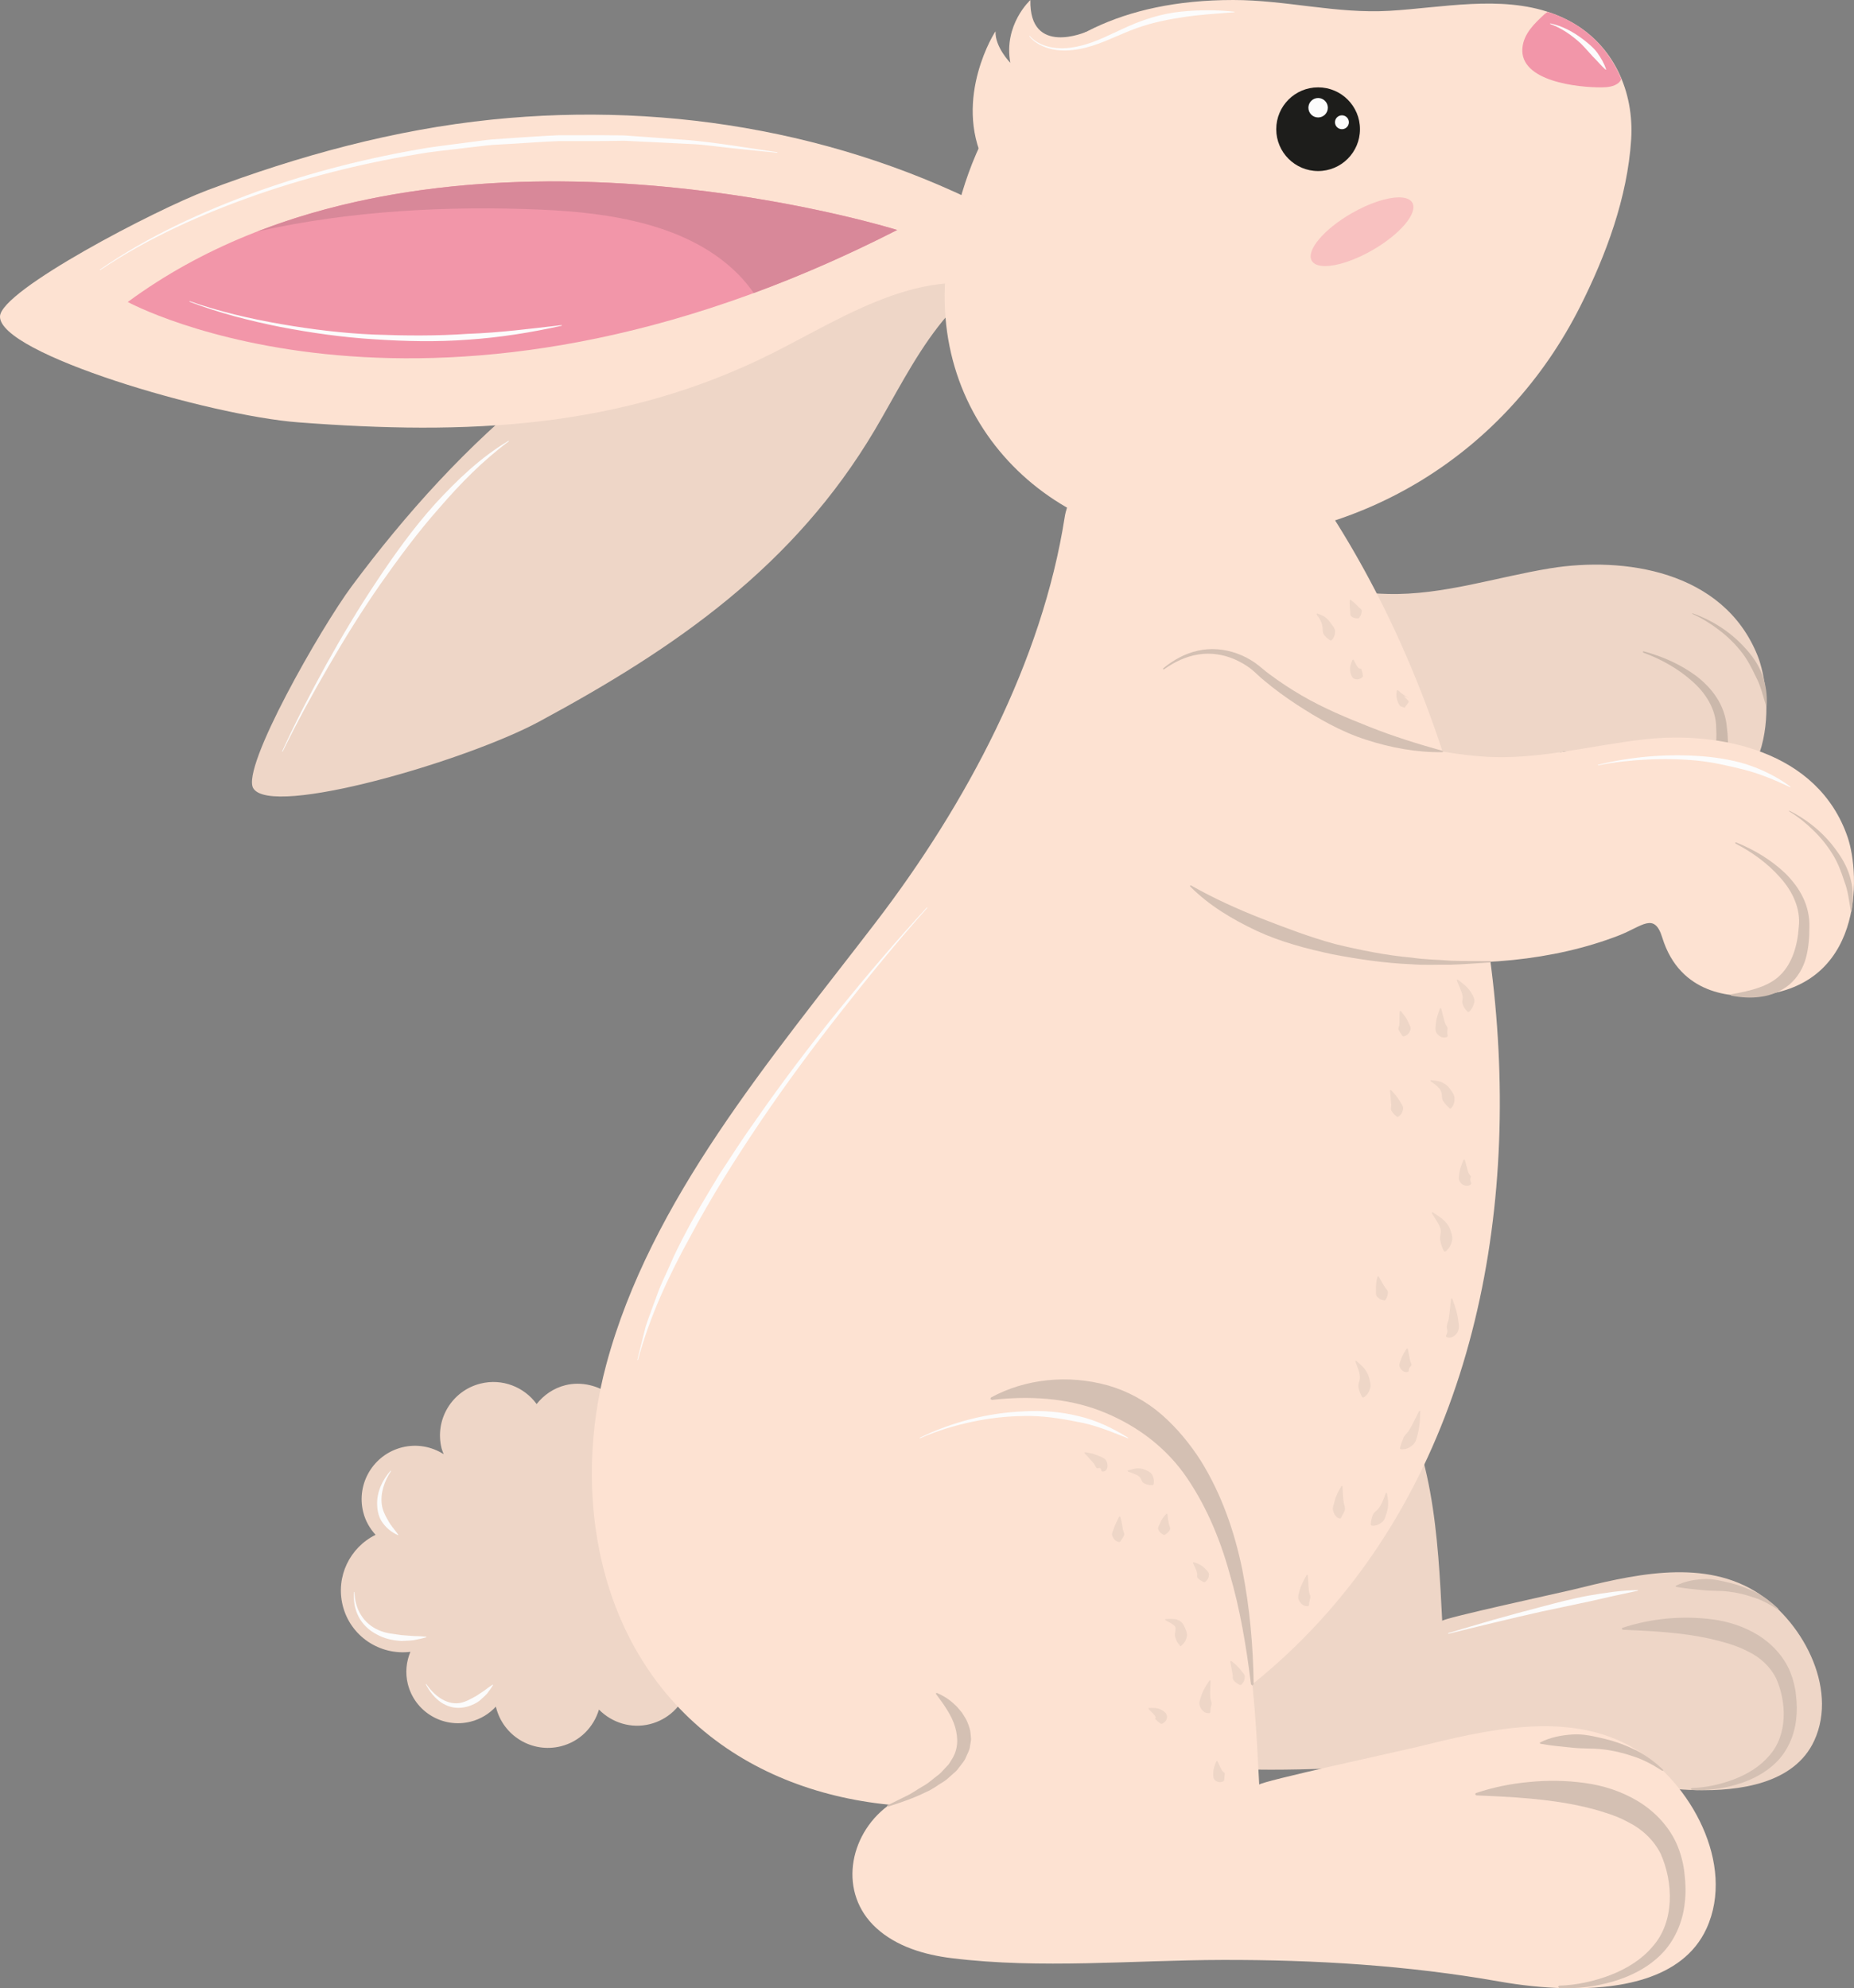 <svg xmlns="http://www.w3.org/2000/svg" width="1006.95" height="1080" viewBox="0 0 1006.95 1080"><rect x="0" y="0" width="1006.95" height="1080" fill="#808080" stroke="none"/><g id="a"/><g id="b"><g id="c"><g id="d"><path d="M639.45 714.3l-.94.03c2.34.26 6.16-2.01 8.22-2.8 38.02-14.57 81.8.92 104.87 33.76 27.06 38.53 29.37 89.83 31.7 135.14-.07-1.36 65.29-15.57 70.33-16.8 31.47-7.75 69.32-17.28 99.18.47 25.27 15.02 45.87 52.25 32.59 81.3-10.86 23.75-41.17 27.53-64.24 26.98-9.86-.24-19.7-1.31-29.41-3.03-41.28-7.29-83.18-9.84-125.06-9.74-40.43.1-82.08 4.18-122.32-.8-12.35-1.53-24.92-5.25-34.1-13.65-17.13-15.68-12.52-41.73 5.03-55.03 9.56-7.24 24.15-10.77 28.94-22.97" fill="#eed6c7"/><path d="M881.18 884.22c15.64-5.15 32.37-6.75 49.16-4.57 8.39 1.14 16.8 3.8 24.41 8.46 7.54 4.64 14.12 11.67 17.55 20.04 1.67 4.14 2.78 8.6 3.15 12.8.5 4.23.62 8.56.09 12.87-.88 8.6-4.55 17.19-10.71 23.32-6.14 6.14-13.91 9.93-21.79 12.25-7.94 2.26-16.09 3.36-24.27 2.9l-.5-.55.5-.5h.05c7.93-.24 15.87-2.02 23.2-4.83 7.31-2.85 14.12-7.05 18.94-12.81 10.07-11.27 9.44-29.06 3.68-41.97-3.21-6.38-8.57-11.31-15.07-14.49-6.39-3.39-13.69-5.34-21.11-7.07-14.99-3.29-30.9-4.14-47.11-4.81l-.54-.53.37-.52z" fill="#d4c0b3"/><path d="M910.22 861.36c4.61-2.37 9.63-3.28 14.63-3.61 5.04-.35 10.02.91 14.88 2.08 4.87 1.18 9.59 3 14.07 5.19 4.44 2.31 8.41 5.38 11.98 8.72l.02.42-.4.04c-4.04-2.69-8.27-4.96-12.79-6.44-4.48-1.55-9.07-2.69-13.77-3.23-4.69-.6-9.41-.27-14.09-.8-4.7-.46-9.43-.88-14.42-1.78l-.27-.35.17-.24z" fill="#d4c0b3"/><path d="M629.32 281.45c36.08 25.87 80.16 40.01 124.47 41.17 29.81.78 59.19-9.24 88.41-13.96 39.27-6.35 93.69.96 112.36 47.43 8.03 20 13.24 81.81-46.26 88.6-11.07 1.26-40.07 2.15-51.45-28.9-5.05-13.79-11.12-5.54-23.58.06-69.28 31.12-170.3 24.34-233.74-14.76" fill="#eed6c7"/><path d="M892.65 353.78c10.12 2.71 19.9 6.97 28.55 13.34 4.23 3.27 8.17 7.14 11.16 11.82 3.04 4.59 5 10.21 5.5 15.7.66 5.33.97 10.81.23 16.44-.73 5.59-3.1 11.33-7.13 15.75-4.06 4.38-9.37 7.16-14.69 8.56-5.34 1.47-10.76 1.71-16.04 1.35l-.34-.39.26-.33c9.96-3.1 19.89-6.63 25.37-13.86 5.47-6.94 7.19-16.97 6.59-27.03-.09-9.73-5.58-18.62-13.19-25.23-7.55-6.73-16.77-11.86-26.45-15.44l-.24-.45.43-.24z" fill="#cbb8ab"/><path d="M919.31 333.16c10.66 3.76 20.54 10.07 28.29 18.61 3.94 4.19 7.36 9.06 9.4 14.52 2.15 5.43 2.85 11.33 2.53 17.01l-.19.17-.16-.14c-1.73-5.44-2.88-10.8-5.49-15.65-2.31-4.88-4.79-9.78-8.28-14.05-3.43-4.29-7.45-8.16-11.89-11.51-4.41-3.37-9.2-6.36-14.33-8.63l-.11-.23.23-.11z" fill="#cbb8ab"/><path d="M367.03 870.36c-1.71-4.24-3.45-8.48-4.92-12.76-3.87-11.26-5.93-23.53-8.81-35.07-2.1-8.43-4.23-16.85-6.3-25.28-.84-3.45-1.47-6.84-2.92-10.1-1.03-2.33-1.57-4.08-1.34-6.61 1.7-18.65-18.37-32.42-35.61-28.13-6.49 1.62-11.83 5.37-15.67 10.25-6.75-9.28-18.65-14.06-30.47-11.12-15.56 3.87-25.03 19.62-21.16 35.18.28 1.11.75 2.12 1.14 3.17-6.47-4.11-14.52-5.72-22.54-3.72-15.56 3.87-25.03 19.62-21.16 35.18 1.19 4.8 3.61 8.92 6.71 12.35-13.95 6.85-21.75 22.68-17.85 38.38 4.16 16.7 20.1 27.2 36.76 25.17-2.23 5.36-2.9 11.42-1.39 17.49 3.74 15.04 18.97 24.2 34.02 20.46 5.52-1.37 10.24-4.33 13.83-8.22l.06.42c3.87 15.56 19.62 25.03 35.18 21.16 10.34-2.57 17.88-10.43 20.71-19.95 6.97 7.08 17.31 10.49 27.65 7.92 4.7-1.17 9.07-3.51 12.63-6.79 4.41-4.06 7.7-9.68 9.02-15.52 1.26-5.52 2.27-11.33.82-16.84-.97-3.7-1.7-7.48-2.73-11.15-1.5-5.38-3.57-10.63-5.69-15.86z" fill="#eed6c7"/><path d="M717.26 270.6c135.8 201.68 154.89 566.69-108.74 688.38-69.97 32.3-161.78 32.03-222.84-15.94-62.17-48.85-75-132.72-56.39-201.89 24.1-89.55 89.03-165.34 146.11-239.84 49.68-64.86 90.61-142.05 102.87-220.45 1.12-7.18 5.13-14.46 8.97-20.8 14.51-23.92 50.15-28.52 77.34-28.38 8.26.04 13.39 1.94 20.77 4.89 12.02 4.8 11.64 6.06 17.98 14.49 4.76 6.33 9.4 12.84 13.91 19.54z" fill="#fde2d2"/><path d="M542.24 112.26c-91.19 5.75-178.32 41.88-249.56 98.6-38.74 30.85-72.15 67.92-101.66 107.58-16.58 22.3-60.19 98.41-53.47 109.72 9.61 16.15 115.62-14.83 155.16-36.13 74.74-40.26 138.64-84.68 182.35-158.38 21.22-35.77 41.49-83.89 87.91-91.21" fill="#eed6c7"/><path d="M842.66 7.12c-27.69-9.86-59.64-2.89-88.11-1.24C725.81 7.55 698.4.0 669.8.0 545.32.0 523.97 92.91 516.29 130.19c-19.43 94.21 51.73 164.36 134.29 164.36 89.3.0 167.41-48.3 207.59-127.96 14.11-27.98 25.74-59.3 27.75-90.8 1.66-26.01-9.46-51.15-32.78-63.98-3.41-1.88-6.91-3.43-10.48-4.7" fill="#fde2d2"/><path d="M853.14 11.83c-3.41-1.88-6.91-3.43-10.48-4.7-.72-.25-1.47-.38-2.2-.62l-1.49 1.11c-5.43 5-11.4 10.58-12.11 18.41-1.67 18.29 30.55 21.55 42.99 21.42 3.19-.03 6.6-.34 9.09-2.33.77-.62 1.27-1.35 1.64-2.13-5.31-12.88-14.39-23.98-27.43-31.16z" fill="#f296a9"/><path d="M738.63 70.18c0 12.56-10.18 22.73-22.73 22.73s-22.74-10.17-22.74-22.73 10.18-22.73 22.74-22.73 22.73 10.18 22.73 22.73z" fill="#1d1d1b"/><path d="M759.79 107.21c-6.45.0-16.06 3.07-25.78 8.69-15.09 8.7-24.74 20.23-21.56 25.73 1.13 1.96 3.73 2.89 7.28 2.89 6.45.0 16.06-3.08 25.78-8.7 15.09-8.7 24.73-20.23 21.56-25.73-1.13-1.95-3.73-2.89-7.28-2.89" fill="#f8c1c0"/><path d="M510.99 769.69l-1.13.04c2.82.31 7.41-2.42 9.89-3.37 45.7-17.51 98.33 1.11 126.06 40.6 32.52 46.31 35.31 107.98 38.1 162.46-.09-1.64 78.49-18.72 84.55-20.21 37.84-9.31 83.32-20.77 119.22.57 30.38 18.05 55.14 62.81 39.17 97.75-13.06 28.55-49.49 33.1-77.23 32.43-11.85-.29-23.69-1.58-35.36-3.64-49.62-8.77-1e2-11.83-150.34-11.71-48.61.11-98.67 5.01-147.04-.96-14.85-1.83-29.96-6.31-40.99-16.41-20.6-18.85-15.05-50.17 6.05-66.14 11.5-8.71 29.03-12.96 34.8-27.61" fill="#fde2d2"/><path d="M801.6 973.97c9.4-3.16 19.13-5.13 29.03-6.02 9.9-.97 19.97-.86 30.07.53 10.09 1.37 20.2 4.56 29.34 10.17 9.07 5.57 16.97 14.02 21.1 24.09 2.01 4.97 3.34 10.34 3.78 15.39.61 5.08.74 10.28.11 15.47-1.05 10.35-5.48 20.67-12.87 28.04-7.38 7.38-16.73 11.94-26.2 14.73-9.54 2.72-19.35 4.04-29.18 3.49l-.6-.67.62-.6h.05c9.54-.29 19.08-2.43 27.9-5.8 8.79-3.43 16.98-8.48 22.77-15.41 12.11-13.54 11.33-34.94 4.42-50.45-3.85-7.66-10.3-13.59-18.12-17.42-3.8-2.08-7.96-3.66-12.24-4.97-4.24-1.42-8.66-2.55-13.14-3.53-18.01-3.95-37.14-4.98-56.63-5.78l-.65-.64.44-.62z" fill="#d4c0b3"/><path d="M682.6 363.3c34.69 27.72 77.97 44.13 122.16 47.59 29.73 2.33 59.59-6.15 89.01-9.35 39.55-4.3 93.51 5.83 109.73 53.22 6.98 20.39 8.97 82.39-50.81 86.07-11.12.68-40.12.06-49.87-31.54-4.33-14.03-10.81-6.12-23.55-1.17-70.81 27.47-171.34 15.45-232.66-26.89" fill="#fde2d2"/><path d="M551.27 120.75c-86.13-47.88-186.25-65.83-283.94-55.81-53.14 5.44-105.04 19.63-154.91 38.46C84.38 113.98.48 157.67.0 171.85c-.68 20.26 113.58 53.86 161.88 57.55 91.28 6.97 175.15 3.86 257.73-37.58 40.1-20.12 86.51-51.99 132.91-31.61" fill="#fde2d2"/><path d="M487.27 124.93S231.33 44.67 69.4 164.03c0 0 164.8 90.18 417.87-39.1z" fill="#f296a9"/><path d="M294.15 113.89c36.7 1.6 79.89 7.81 106.95 35.27 3.07 3.12 5.81 6.49 8.27 10.02 24.9-9.17 50.89-20.45 77.9-34.25.0.0-191.14-59.91-347.56.84 50.8-11.46 104.6-14.06 154.44-11.88z" fill="#d88899"/><path d="M836.5 946.48c5.54-2.85 11.57-3.94 17.59-4.34 6.06-.42 12.05 1.1 17.89 2.49 5.87 1.42 11.54 3.6 16.91 6.24 5.34 2.78 10.17 6.4 14.41 10.48v.51l-.47.04c-4.92-3.15-9.93-5.96-15.38-7.74-5.38-1.86-10.91-3.24-16.55-3.89-5.64-.71-11.32-.33-16.93-.95-5.66-.56-11.34-1.06-17.34-2.14l-.33-.42.2-.29z" fill="#d4c0b3"/><path d="M783.44 408.57c-14.1.2-28.23-2.41-41.69-6.82-13.54-4.36-25.96-11.53-37.76-19.21-5.9-3.89-11.61-8.04-17.03-12.58-2.75-2.14-5.34-4.94-7.79-6.82-2.64-1.99-5.56-3.66-8.61-5-6.11-2.65-12.99-3.73-19.68-2.64-6.71 1.03-13.07 4.07-18.69 8.1l-.5-.07.06-.49c5.4-4.43 11.71-8.02 18.74-9.57 6.99-1.62 14.51-.97 21.32 1.49 3.42 1.22 6.66 2.91 9.68 4.96 3.17 2.24 5.41 4.51 8.28 6.51 5.49 4.13 11.27 7.87 17.19 11.34 11.87 6.94 24.56 12.19 37.25 17.21 12.72 5.05 25.79 9.12 39.32 12.89l.25.45-.34.27z" fill="#d4c0b3"/><path d="M646.85 480.95c12.43 7.06 25.28 12.86 38.36 18 13.08 5.08 26.23 10.11 39.88 13.83 13.71 3.32 27.64 6.15 41.78 7.41 7.03 1.07 14.15 1.07 21.25 1.67 7.1.27 14.23.12 21.37.2l.38.34-.34.38c-7.13.39-14.27 1.03-21.43 1.23-7.15-.11-14.35.36-21.51-.24-14.37-.57-28.64-2.7-42.81-5.39-14.09-3.02-28.22-6.68-41.4-12.83-13.07-6.19-25.75-13.7-35.99-24.05v-.51l.46-.04z" fill="#d4c0b3"/><path d="M942.88 457.56c9.71 3.93 18.89 9.36 26.69 16.75 3.8 3.77 7.23 8.08 9.63 13.1 2.45 4.92 3.71 10.74 3.52 16.26.0 5.36-.37 10.84-1.79 16.34-1.41 5.46-4.47 10.87-9.01 14.75-4.57 3.85-10.18 5.97-15.63 6.69-5.47.8-10.88.37-16.09-.63l-.29-.43.3-.29c10.27-1.85 20.56-4.13 26.88-10.64 6.29-6.22 9.22-15.96 9.87-26.01 1.1-9.67-3.25-19.16-10-26.66-6.66-7.61-15.17-13.84-24.35-18.57l-.19-.48.47-.19z" fill="#d4c0b3"/><path d="M971.87 440.38c10.12 5.05 19.15 12.51 25.79 21.95 3.4 4.64 6.19 9.89 7.55 15.57 1.46 5.65 1.44 11.59.42 17.19l-.21.14-.15-.16c-1.04-5.62-1.53-11.07-3.52-16.2-1.69-5.13-3.55-10.3-6.49-14.96-2.88-4.68-6.4-9.01-10.39-12.88-3.97-3.89-8.36-7.44-13.16-10.33l-.08-.24.24-.08z" fill="#d4c0b3"/><path d="M538.24 759.08c18.73-10.18 41.88-12.55 63.46-6.56 10.76 3.09 20.89 8.62 29.29 15.93 8.39 7.36 15.38 15.94 21.22 25.05 11.41 18.44 18.36 38.74 22.54 59.25 4.03 20.58 5.87 41.35 6.14 62.07l-.71.73-.73-.63c-2.55-20.49-5.89-40.86-11.68-60.44-5.43-19.62-13.52-38.48-25.06-54.5-11.77-16-27.9-27.07-45.47-33.79-17.78-6.74-37.97-8.15-58.51-5.77h-.07l-.8-.62.37-.72z" fill="#d4c0b3"/><path d="M508.82 919.58c3.57 1.49 6.89 3.59 9.7 6.34 1.54 1.26 2.65 2.94 4 4.44 1.02 1.76 2.29 3.39 3.02 5.39.76 1.97 1.53 3.96 1.62 6.18.09 1.08.27 2.16.21 3.24l-.52 3.24c-.2 2.2-1.34 4.06-2.18 5.99-.71 2.04-2.19 3.49-3.37 5.14-.63.79-1.2 1.64-1.88 2.37l-2.2 1.96c-1.5 1.25-2.85 2.72-4.47 3.74-3.3 1.93-6.3 4.4-9.8 5.81-6.75 3.37-13.83 5.72-20.88 7.99l-.45-.23.2-.45 9.9-4.9c3.36-1.5 6.3-3.72 9.44-5.53 3.24-1.68 5.78-4.28 8.67-6.34 1.41-1.09 2.44-2.51 3.67-3.73l1.77-1.89c.52-.68.89-1.43 1.34-2.13 3.88-5.7 3.9-11.97 2.18-17.95-1.72-6.2-5.94-12.1-10.4-18.09l-.02-.03.08-.52.36-.04z" fill="#d4c0b3"/><path d="M590.04 17.26S558.92 30.94 559.63.0c0 0-14.73 13.43-10.89 34.14.0.0-8.38-8.57-8.05-17.07.02-.5-23.28 36.07-6.04 71.28" fill="#fde2d2"/><path d="M715.44 333.26c1.37.5 2.77.97 4.19 1.88 1.35.98 2.47 2.37 3.34 3.67.81 1.22 2.13 2.39 2.13 4.05.02 1.61-.32 3.42-1.99 4.98l-.63.04c-1.83-1.24-2.73-2.19-3.48-3.27-.78-1.03-.45-2.49-.71-3.85-.19-1.29-.43-2.4-.99-3.48-.48-1.16-1.36-2.34-2.23-3.5l.06-.47.32-.05z" fill="#eed6c7"/><path d="M735.18 358.41c.94 1.84 1.85 3.84 2.85 4.56.52.41 1.27-.02 1.39.64.19.65.56 1.6.84 3.57l-.22.6c-1.5 1.3-2.9 1.47-4.28 1.03-1.45-.43-2.05-2.31-2.32-3.65-.59-2.81.31-4.76 1.11-6.71l.45-.19.18.17z" fill="#eed6c7"/><path d="M733.64 325.84c1.58 1.24 3 2.54 4.26 3.91.62.69 1.73 1.13 1.68 2.15.0 1-.24 2.12-1.42 3.73l-.57.29c-1.93-.02-2.92-.53-3.68-1.16-.8-.62-.45-1.81-.58-2.76-.26-1.89-.35-3.86-.27-5.89l.36-.35.21.07z" fill="#eed6c7"/><path d="M759.31 374.93c1.96 1.97 3.84 3.13 5.55 4.06h.01l-2.39-.88c.77.88 1.62 1.75 2.52 2.62l.08.63c-.68 1.02-1.42 2.04-2.24 3.08l-2.39-.89-.02-.02c-1.81-2.46-2.44-5.69-1.73-8.43l.44-.27.17.1z" fill="#eed6c7"/><path d="M760.82 549.19c1.57 1.94 3.11 3.8 4.2 6.31.52 1.21 1.5 2.67.93 4.17-.51 1.45-1.56 2.82-3.63 3.31l-.59-.23c-1.23-1.68-1.75-2.62-2.12-3.49-.4-.82.35-1.7.42-2.78.16-2.08.01-4.59.18-7.09l.37-.32.24.12z" fill="#eed6c7"/><path d="M755.53 592.17c1.83 1.92 3.57 3.86 4.94 6.31.67 1.19 1.82 2.45 1.55 3.99-.22 1.49-.88 3.01-2.7 4.18l-.63-.04c-1.68-1.33-2.4-2.32-2.96-3.3-.6-.94-.02-2.13-.11-3.31-.14-2.32-.52-4.92-.68-7.58l.32-.35.27.11z" fill="#eed6c7"/><path d="M782.72 547.79c.83 2.8 1.33 5.64 2.14 8 .4 1.21 1.43 2.03 1.33 2.89.03.91-.42 1.75.1 3.9v.04l-.24.55c-2.08 1.16-4.51-.2-5.61-1.78-1.26-1.64-.76-3.57-.63-5.1.26-3.14 1.29-5.82 2.27-8.51l.42-.21.21.22z" fill="#eed6c7"/><path d="M777.23 586.71c1.7.22 3.41.37 5.25.93 1.78.62 3.67 1.92 4.91 3.65 1.29 1.85 2.42 3.16 2.55 5 .11 1.81-.12 4.1-1.94 5.82h-.61l-.03-.03c-1.71-1.62-2.68-2.63-3.51-4-.91-1.31-.6-3.27-.91-4.36-.29-1.24-.92-2.32-2.04-3.34-1.06-1.1-2.5-2.09-3.9-3.08l-.07-.46.31-.14z" fill="#eed6c7"/><path d="M791.73 532.11c2.57 2.01 5.34 3.83 7.35 7.15 1.03 1.59 2.13 3.86 1.57 5.4-.41 1.7-1.08 3.41-2.82 4.99h-.63c-1.76-1.61-2.45-3.07-2.88-4.55-.42-1.65.32-2.59.06-3.93-.41-2.6-2-5.58-3.16-8.69l.2-.42.32.05z" fill="#eed6c7"/><path d="M795.54 630.02c.82 2.54 1.29 5.06 2.06 7.09.39 1.04 1.4 1.62 1.2 2.17-.08.56-.74 1.27.23 3.25l-.07.63c-1.5 1.73-4.41.93-5.65-.69-1.42-1.59-.89-3.47-.76-4.86.3-2.87 1.37-5.24 2.36-7.59l.42-.21.21.22z" fill="#eed6c7"/><path d="M778.1 658.47c3.19 2.32 7.16 3.96 9.35 8.89.85 2.45 1.68 4.42 1.16 6.71-.52 2.17-1.52 4.21-3.64 5.8l-.59-.08-.03-.05c-1.32-2.28-1.74-4.17-2.09-5.95-.39-1.66.33-3.69.29-5.1-.11-2.87-2.91-6.29-4.92-9.79l.12-.44.35.02z" fill="#eed6c7"/><path d="M788.75 705.43c1.32 3.55 2.6 7.1 3.14 11.06.24 2.24.9 3.67.16 6.09-.67 2.73-4.21 5-6.54 3.56l-.18-.61c1.29-2.33.63-3.18.49-4.16-.35-1.23.73-3.48 1-4.92.58-3.42.81-7.18 1.3-10.96l.37-.28.27.21z" fill="#eed6c7"/><path d="M764.61 732.67c.53 2.3.83 4.5 1.25 6.44.21.99 1.04 1.81.68 2.44-.12.78-1.3.81-1.39 2.85v.19l-.23.4c-.87.57-2.23.34-2.96-.27-.88-.59-1.32-1.35-1.67-2.05-.71-1.46.15-2.78.5-3.91.74-2.31 1.93-4.28 3.18-6.17l.47-.13.17.22z" fill="#eed6c7"/><path d="M771.39 766.65c-.15 4.01-.24 8-1.35 12.17-.55 2.03-.93 4.49-2.73 6.06-1.71 1.55-3.97 2.66-6.61 2.32l-.36-.47v-.06c.62-2.54 1.27-4.13 1.95-5.69.6-1.54 2.11-2.55 3.07-4.14 1.91-3.09 3.5-6.81 5.42-10.36l.44-.14.17.3z" fill="#eed6c7"/><path d="M729.14 807.39c.21 3.08.24 6.1.66 8.76.21 1.17 1.06 3.02.55 4.27-.36 1.39-1.17 2.08-2.01 4.07l-.04.11-.48.26c-2.49-.51-3.44-2.93-3.82-4.45-.41-1.69.37-2.78.73-4.56.76-3.22 2.23-5.96 3.8-8.6l.45-.11.16.26z" fill="#eed6c7"/><path d="M753.29 811.11c.66 3.31 1.1 6.99-.19 10.76-.67 1.88-.98 3.73-2.47 4.95-1.45 1.19-3.33 2.15-5.75 1.86l-.4-.49c.14-2.39.56-3.85 1.13-5.27.5-1.42 2.11-2.29 2.96-3.36 1.8-2.16 2.94-5.25 4.09-8.51l.42-.2.22.25z" fill="#eed6c7"/><path d="M710.28 855.65c.37 3.06.28 6.11.62 8.74.16 1.35 1.01 2.42.76 3.38-.16 1.03-.62 1.94-.73 4.18l-.41.48c-2.36.37-4.26-1.42-5.05-3.22-.9-1.88-.04-3.75.37-5.29.86-3.18 2.4-5.73 3.81-8.38l.44-.15.19.26z" fill="#eed6c7"/><path d="M736.64 739.23c1.34 1.19 2.72 2.32 4.03 3.73 1.22 1.44 2.33 3.27 2.91 5.36.55 2.26 1.11 3.98.6 5.75-.52 1.8-1.49 3.88-3.73 5.06l-.6-.2c-1.15-2.14-1.69-3.56-2.01-5.24-.17-.83-.03-1.68.16-2.57.27-.86.48-1.4.55-2.14.34-2.72-1.15-6-2.43-9.39l.18-.42.34.06z" fill="#eed6c7"/><path d="M748.76 693.35c1.22 2.08 2.34 4.09 3.46 5.92.56.94 1.66 1.6 1.6 2.72-.02 1.11-.22 2.34-1.32 4.1l-.57.27c-2.06-.25-3.18-1.08-4.02-2.04-.88-.97-.51-2.42-.57-3.64-.12-2.47.2-4.88.8-7.23l.42-.25.21.16z" fill="#eed6c7"/><path d="M612.66 798.7c1.39-.34 2.73-.78 4.27-1.04 1.5-.17 3.39-.04 5.1.73 1.78.81 3.13 1.46 3.84 2.9.67 1.42 1.14 3.03.61 5.1l-.47.36h-.04c-2.32-.02-3.65-.5-4.77-1.16-1.14-.58-1.34-2.3-1.94-2.94-1.03-1.55-3.88-2.27-6.63-3.31l-.2-.43.24-.2z" fill="#eed6c7"/><path d="M634.06 822.51c.19 2.11.48 3.99.87 5.73.19.88.98 1.76.5 2.65-.44.89-1.11 1.85-2.85 2.82h-.63c-1.76-.94-2.45-1.89-2.86-2.92-.45-1.03.42-2.07.81-3.09.77-2.08 2.04-3.94 3.59-5.42h.5l.09.22z" fill="#eed6c7"/><path d="M648.31 848.56c2.19.63 4.41 1.58 6.24 3.54.88.94 2.17 1.95 2.08 3.33-.07 1.34-.56 2.64-2.16 3.9l-.63.07c-1.86-.83-2.7-1.59-3.32-2.27-.67-.64-.16-1.59-.33-2.46-.31-1.67-1.23-3.6-2.27-5.62l.15-.47.25-.02z" fill="#eed6c7"/><path d="M608.44 823.93c.8 2.38 1.07 4.88 1.46 7.03.18 1.1.98 2.06.59 2.94-.34.94-.9 1.78-2.08 3.47l-.02.02-.56.23c-2.1-.41-3.14-1.85-3.67-3.19-.58-1.39.3-2.73.68-3.91.78-2.41 1.93-4.42 2.96-6.62l.45-.17.19.2z" fill="#eed6c7"/><path d="M633.1 879.43c1.58.0 3.18-.18 4.98.06 1.64.19 4.16 1.39 5.09 3.85.73 1.68 1.67 3.46 1.5 5.23-.27 1.75-.96 3.39-2.52 4.83l-.93.86-.65-.62v-.63l.62-.64-.93.86c-1.28-1.67-1.76-3.15-2.09-4.52-.23-1.34.36-2.7.25-4.01.2-.68-.18-1.49-1.42-2.31-1.12-.87-2.62-1.53-4.06-2.33l-.13-.44.3-.17z" fill="#eed6c7"/><path d="M657.46 913.03c-.04 3.21-.32 6.36-.11 9.13.09 1.42.9 2.59.64 3.59-.16 1.07-.65 1.99-.63 4.29l-.39.5c-2.43.41-4.44-1.56-5.19-3.48-.88-2.02.05-3.96.54-5.57 1.03-3.32 2.77-6 4.54-8.64l.45-.09.15.28z" fill="#eed6c7"/><path d="M624.1 927.74c2.14.02 4.28-.32 6.9 1.12.66.35 1.35.86 1.99 1.54.58.73.96 1.68.85 2.4-.19 1.51-.95 2.68-2.77 3.55l-.63-.05c-1.66-1.13-2.35-1.98-2.86-2.45-.58-.37.32-.47.02-1.22-.44-1.23-2.29-2.67-3.76-4.33l.03-.48.24-.09z" fill="#eed6c7"/><path d="M661.24 956.69c.97 1.93 1.73 3.95 2.63 5.27.47.71 1.42.83 1.31 1.47l-.31 3.57-.34.53c-1.81.91-3.4.47-4.55-.47-1.25-.96-1.04-2.71-1.03-3.9.0-2.52.83-4.47 1.67-6.45l.46-.19.17.17z" fill="#eed6c7"/><path d="M668.75 902.21c1.96 1.55 3.8 3.19 5.36 5.26.76 1.02 2.02 1.99 1.96 3.42-.03 1.38-.43 2.86-2 4.27l-.63.09c-1.89-.9-2.76-1.71-3.46-2.55-.73-.81-.3-2.02-.5-3.13-.36-2.17-.9-4.55-1.28-7.03l.28-.39.27.07z" fill="#eed6c7"/><path d="M589.08 789.47c-.2-1.11.45-.42.35-.6l.14.02.26.03.5.07 1.01.17 2.01.42c1.29.4 2.58.86 3.88 1.45 1.26.62 2.99.95 3.78 2.78.35.88.76 2.05.37 3.51-.34 1.55-1.88 2.32-2.9 1.94l-.04-.02-.34-.49c0-1.11-.76-1.54-1.19-1.28l-1.06.06c-.72-.22-.95-1.53-1.7-2.45-.72-.94-1.56-1.87-2.44-2.77l-1.29-1.47-.67-.71-.35-.35-.17-.17-.07-.08c-.14-.2.34.43.26-.6l.09.44-.44.09z" fill="#eed6c7"/><path d="M212.34 799.12c-3.6 5.43-5.82 11.99-4.98 18.15.45 3.08 1.74 5.86 3.34 8.46 1.39 2.79 3.6 5.06 5.58 7.86l-.02.23-.17.02c-3.12-1.37-5.93-3.53-8.04-6.38-2.23-2.79-3.1-6.51-3.21-9.98-.3-7.11 2.9-13.62 7.26-18.58h.22l.02.2z" fill="#fcfcfc"/><path d="M192.57 864.86c.01 4.42 1.23 8.84 3.55 12.48 2.24 3.69 5.68 6.47 9.57 8.14 3.88 1.81 8.26 2.04 12.5 2.7l6.54.5c2.21.04 4.43.1 6.71.35l.16.16-.12.16c-2.17.65-4.39 1.11-6.64 1.55-2.26.34-4.55.3-6.85.46-4.6-.27-9.27-1.27-13.39-3.58-4.16-2.14-7.74-5.51-9.85-9.65-2.11-4.14-2.89-8.79-2.48-13.29l.17-.14.14.17z" fill="#fcfcfc"/><path d="M231.6 914.8c3.99 6 10.53 11.09 17.47 10.34 3.44-.41 6.41-2.2 9.48-3.85l4.47-2.95c1.43-1.12 2.9-2.22 4.53-3.24l.22.03v.18c-.95 1.62-2.09 3.15-3.26 4.66-1.28 1.41-2.75 2.66-4.2 3.96-3.19 2.24-7.08 3.67-11.11 3.75-4.05.08-7.94-1.5-10.92-3.9-2.96-2.47-5.29-5.49-6.97-8.84l.07-.21.21.07z" fill="#fcfcfc"/><path d="M503.59 493.19c-16.27 18.3-31.81 37.25-46.92 56.51-15.14 19.24-29.7 38.94-43.4 59.19-13.67 20.28-26.77 40.96-38.21 62.53-11.79 21.35-22.16 43.6-28.58 67.27l-.19.13-.12-.2 4.46-17.87c1.87-5.85 4.17-11.55 6.24-17.34 1.98-5.84 4.9-11.26 7.3-16.92 2.42-5.66 5.19-11.14 8.08-16.56 5.64-10.93 12.1-21.38 18.4-31.92 6.75-10.25 13.35-20.61 20.52-30.55 14.01-20.14 28.85-39.68 44.26-58.74 15.45-19.02 31.32-37.71 47.92-55.74h.22v.22z" fill="#fcfcfc"/><path d="M54.25 146.45c26.2-18.14 55.4-31.47 85.28-42.37 29.98-10.73 60.99-18.51 92.42-23.75 7.87-1.19 15.8-2.09 23.69-3.16 3.95-.48 7.89-1.11 11.86-1.46l11.92-.83c7.96-.45 15.91-1.11 23.87-1.4l23.91-.04 11.95.13 11.92.86 23.82 1.75c15.84 1.5 31.56 4.23 47.28 6.5l.13.17-.18.14-23.72-2.41c-7.9-.75-15.75-2.09-23.69-2.37l-23.77-1.18-11.88-.57-11.89.16-23.78.02c-7.92.29-15.83.93-23.74 1.38l-11.87.67c-3.95.3-7.87.88-11.81 1.3-7.87.96-15.76 1.76-23.62 2.85-31.33 4.9-62.29 12.34-92.28 22.73-29.91 10.46-59.24 23.38-85.61 41.13l-.22-.02.03-.23z" fill="#fcfcfc"/><path d="M153.23 408.14c7.31-15.98 15.39-31.59 23.84-47 8.53-15.37 17.54-30.49 27.32-45.12 9.7-14.67 20-29.03 31.8-42.17 11.91-12.96 24.78-25.37 39.98-34.4l.22.06-.04.2c-14.11 10.49-26.38 23-37.78 36.23-11.59 13.07-21.98 27.2-32.07 41.5-10 14.39-19.26 29.3-28.05 44.48-8.81 15.16-17.25 30.57-24.94 46.34l-.21.08-.07-.21z" fill="#fcfcfc"/><path d="M103.07 163.61c16.07 5.67 32.73 9.5 49.48 12.43 16.77 2.89 33.68 4.98 50.67 5.7 16.98.62 33.99.78 50.94-.41 17-.57 33.85-2.78 50.82-4.72l.18.14-.12.18c-16.65 3.72-33.6 6.41-50.68 7.57-17.08 1.3-34.23.93-51.29-.22-17.08-1.05-34.04-3.47-50.81-6.68-16.74-3.36-33.34-7.61-49.31-13.69l-.09-.2.21-.09z" fill="#fcfcfc"/><path d="M842.03 12.72c6.62 1.39 12.7 4.74 18.1 8.89 2.65 2.12 5.39 4.26 7.4 7.05 1.99 2.78 3.74 5.74 4.77 9.03l-.11.2-.16-.04c-2.57-2.31-4.59-4.87-6.94-7.15-2.2-2.38-4.29-4.87-6.61-7.16-4.8-4.37-10.28-8.27-16.52-10.51l-.12-.19.19-.12z" fill="#fcfcfc"/><path d="M721.18 58.52c0 2.92-2.36 5.28-5.28 5.28s-5.28-2.36-5.28-5.28 2.36-5.28 5.28-5.28 5.28 2.37 5.28 5.28z" fill="#fcfcfc"/><path d="M732.61 66.41c0 2.08-1.69 3.77-3.77 3.77s-3.78-1.69-3.78-3.77 1.69-3.77 3.78-3.77 3.77 1.69 3.77 3.77z" fill="#fcfcfc"/><path d="M867.99 415.41c17.44-4.26 35.53-5.88 53.56-4.82 9.01.53 18.05 1.85 26.75 4.49 8.64 2.8 16.9 6.86 24.13 12.24l.03.22-.2.04c-8.15-3.8-16.27-7.26-24.86-9.46-8.55-2.16-17.2-4.14-26.06-5.01-8.85-.83-17.78-1-26.68-.54-8.9.44-17.83 1.38-26.6 3.14l-.19-.11.12-.2z" fill="#fcfcfc"/><path d="M499.59 780.95c17.58-8.58 36.99-13.53 56.68-14.34 9.83-.55 19.82.2 29.44 2.59 9.68 2.21 18.72 6.59 27.01 11.76l.05.22-.2.06c-9.12-3.55-18.02-7.35-27.57-8.94-9.4-1.91-18.98-3.34-28.67-3.14-9.66.09-19.34 1.19-28.83 3.25-9.48 2.05-18.86 4.88-27.76 8.84l-.21-.07.07-.22z" fill="#fcfcfc"/><path d="M787.72 887.05l-.78.27c-.14-.12-.27.47-.31-.26l.4-.11 1.6-.47 3.2-.95 6.4-1.91 12.83-3.75c8.57-2.41 17.16-4.76 25.79-7 8.62-2.26 17.24-4.59 26.03-6.17 8.8-1.49 17.66-2.9 26.63-2.96l.16.16-.12.16c-8.73 1.86-17.39 3.72-26.04 5.76l-26.07 5.52c-8.67 1.93-17.34 3.96-25.99 6.06l-12.98 3.14-6.48 1.6-3.24.8-1.62.4-.42.09h-.19l-.02-.34.13-.04.21-.07.8-.23.2.11-.11.19z" fill="#fcfcfc"/><path d="M559.3 19.57c3.2 3.59 7.9 5.54 12.57 6.3 4.72.76 9.56.26 14.19-.81 9.39-2.07 17.82-6.87 26.78-10.78 8.94-3.96 18.51-6.9 28.29-7.92 9.76-1.01 19.56-1.05 29.24.0l.14.17-.15.14c-9.69.76-19.34 1.27-28.81 2.83-9.47 1.41-18.8 3.54-27.73 7.12-8.89 3.53-17.7 8.18-27.43 9.99-4.82.9-9.84 1.19-14.68.19-4.79-1-9.51-3.19-12.66-7.03l.02-.22.24.03z" fill="#fcfcfc"/></g></g></g></svg>